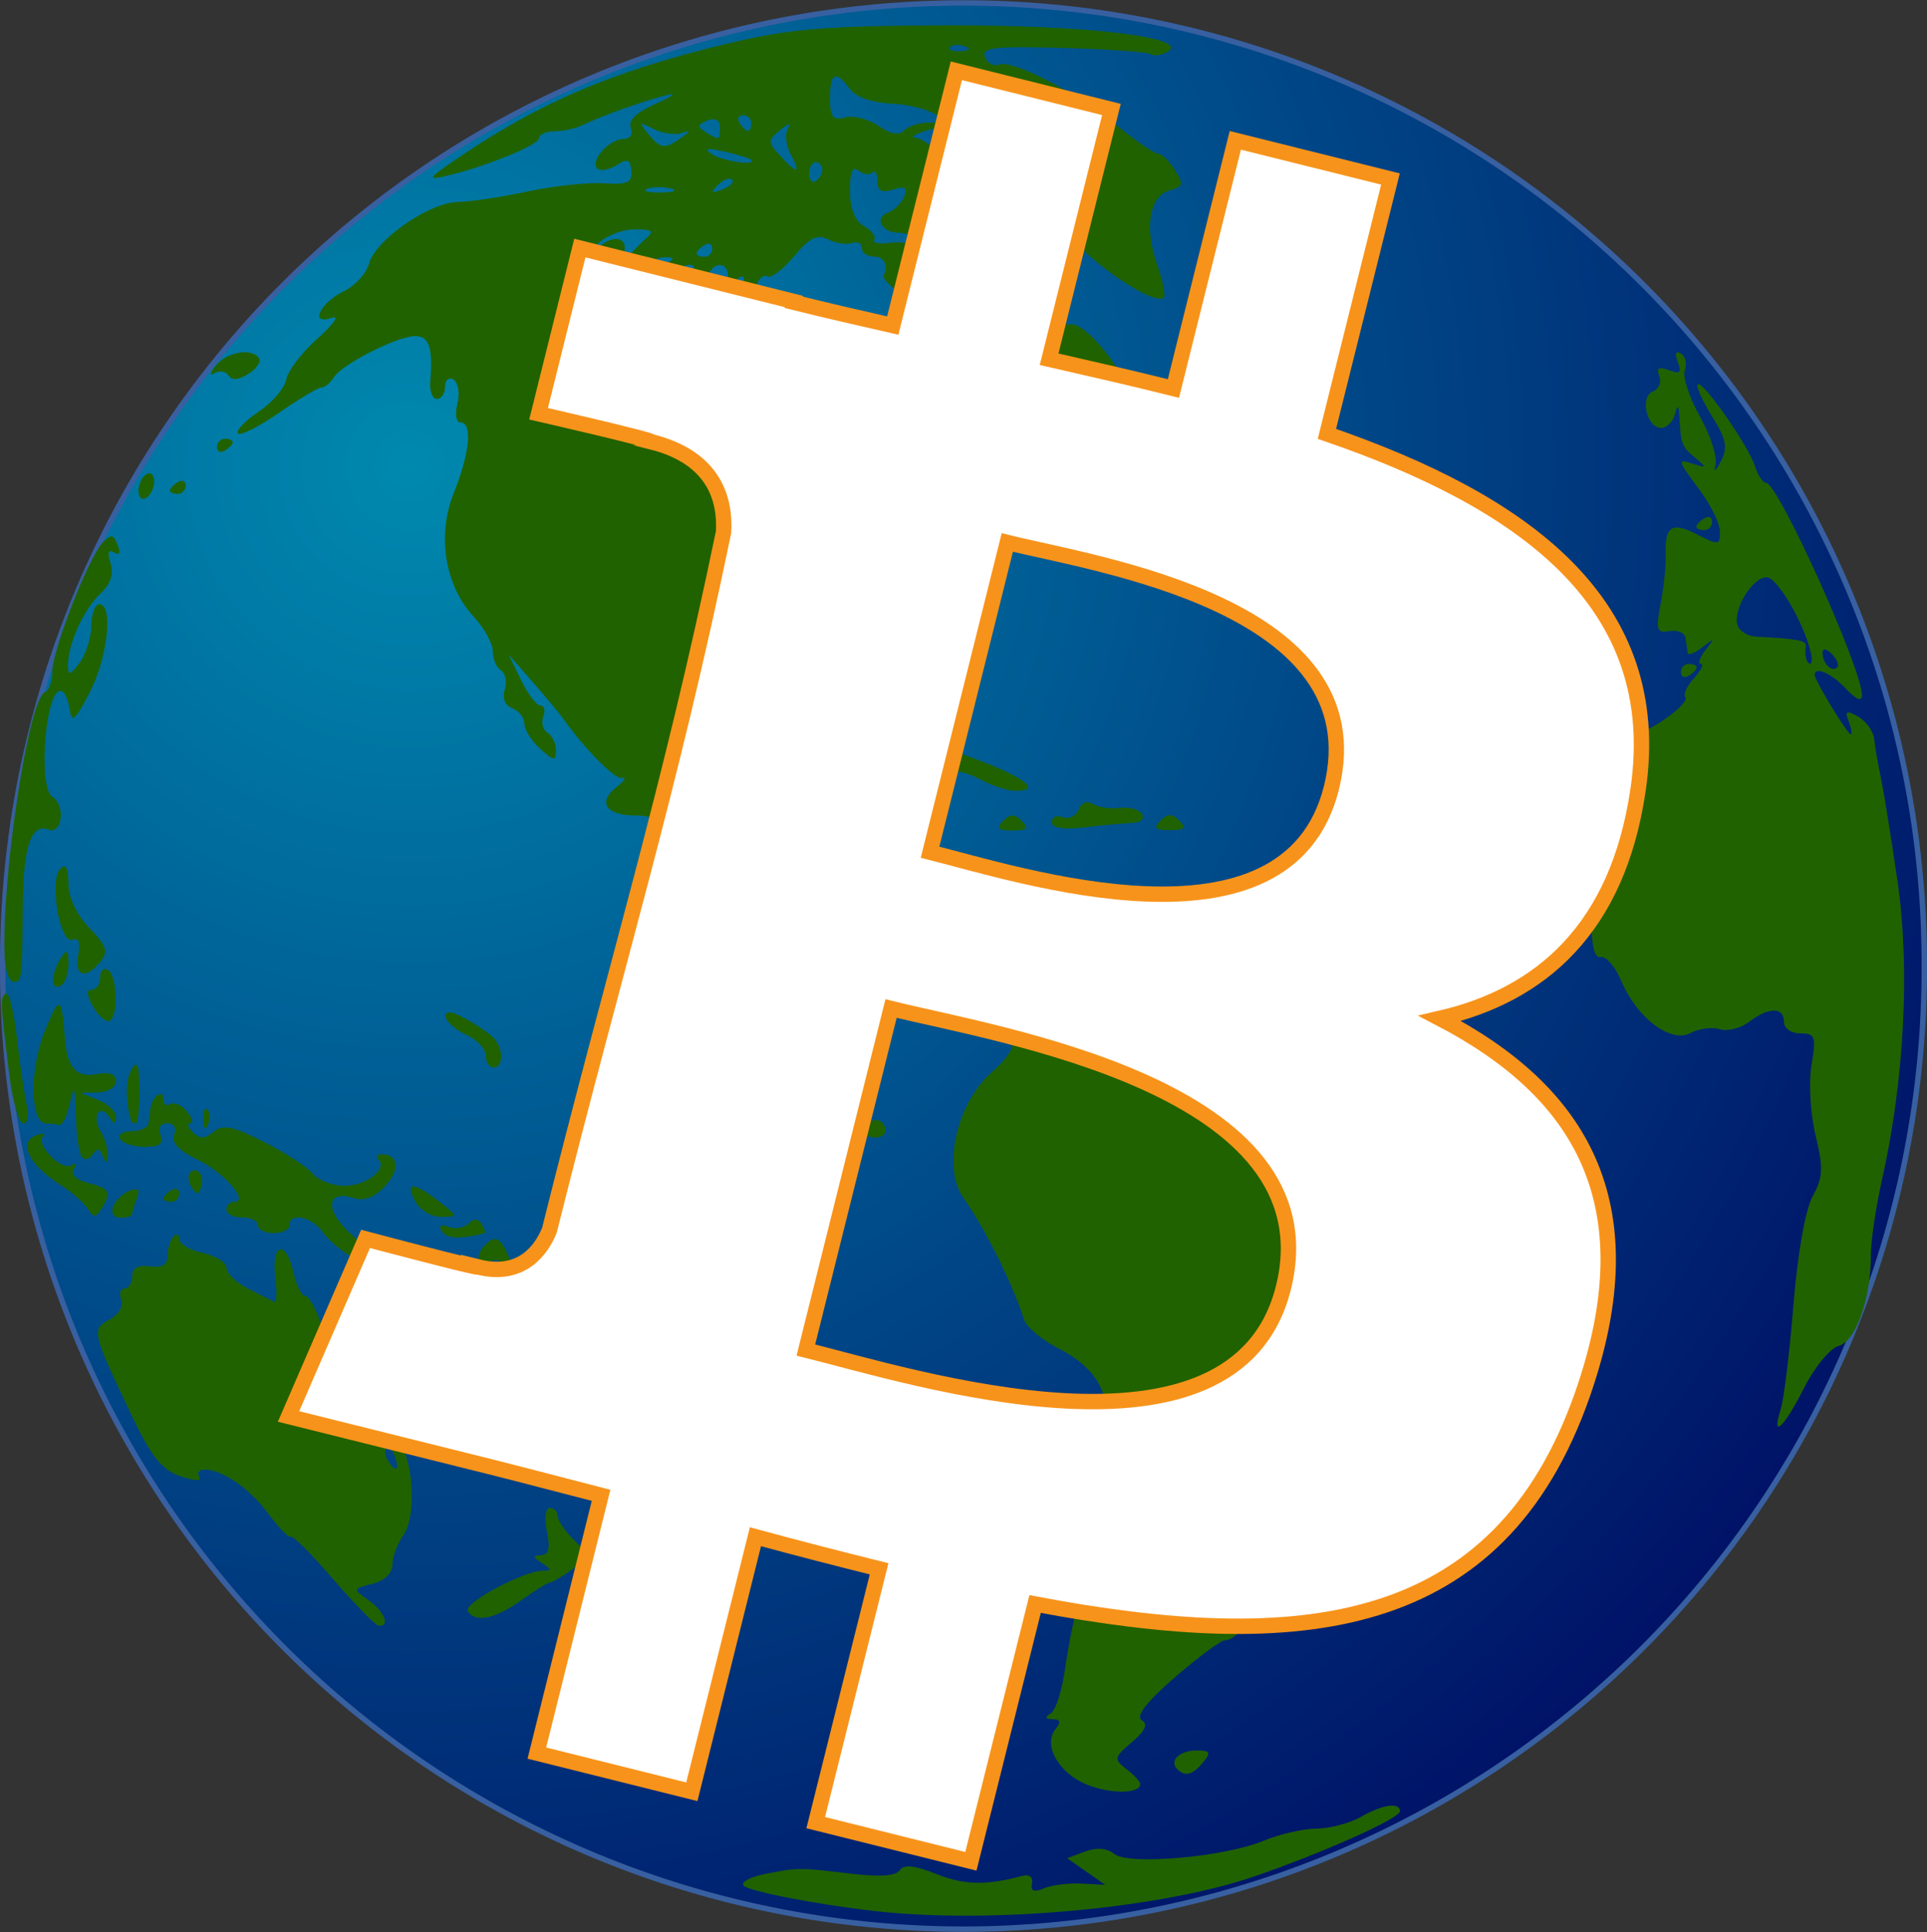 <?xml version="1.0" encoding="UTF-8" standalone="no"?>
<svg
   xmlns:dc="http://purl.org/dc/elements/1.1/"
   xmlns:cc="http://creativecommons.org/ns#"
   xmlns:rdf="http://www.w3.org/1999/02/22-rdf-syntax-ns#"
   xmlns:svg="http://www.w3.org/2000/svg"
   xmlns="http://www.w3.org/2000/svg"
   xmlns:xlink="http://www.w3.org/1999/xlink"
   xmlns:sodipodi="http://sodipodi.sourceforge.net/DTD/sodipodi-0.dtd"
   xmlns:inkscape="http://www.inkscape.org/namespaces/inkscape"
   width="733.321"
   height="735.417"
   version="1.1"
   id="svg3896"
   sodipodi:docname="logo-square.svg"
   inkscape:version="0.92.3 (2405546, 2018-03-11)"
   inkscape:export-filename="/home/ngoline/Projects/ipms/images/logo-square_8.png"
   inkscape:export-xdpi="1.0472909"
   inkscape:export-ydpi="1.0472909">
  <rect width="100%" height="100%" fill="#333333" stroke="none"/>
  <sodipodi:namedview
     pagecolor="#ffffff"
     bordercolor="#666666"
     borderopacity="1"
     objecttolerance="10"
     gridtolerance="10"
     guidetolerance="10"
     inkscape:pageopacity="0"
     inkscape:pageshadow="2"
     inkscape:window-width="2493"
     inkscape:window-height="1016"
     id="namedview3898"
     showgrid="false"
     inkscape:zoom="0.44851479"
     inkscape:cx="-147.31715"
     inkscape:cy="541.33227"
     inkscape:window-x="1987"
     inkscape:window-y="27"
     inkscape:window-maximized="1"
     inkscape:current-layer="layer5" />
  <defs
     id="defs3886">
    <linearGradient
       id="linearGradient4206">
      <stop
         stop-color="#0089af"
         offset="0"
         id="stop4207" />
      <stop
         stop-color="#00005c"
         offset="1"
         id="stop4208" />
    </linearGradient>
    <linearGradient
       id="linearGradient1708">
      <stop
         stop-color="#5e6700"
         offset="0"
         id="stop1709" />
      <stop
         stop-color="#005f00"
         offset="1"
         id="stop1710" />
    </linearGradient>
    <radialGradient
       xlink:href="#linearGradient1708"
       r="280.086"
       id="radialGradient1712"
       gradientUnits="userSpaceOnUse"
       gradientTransform="scale(1.003,0.997)"
       fy="165.748"
       fx="246.846"
       cy="165.748"
       cx="246.846" />
    <radialGradient
       xlink:href="#linearGradient4206"
       r="250.608"
       id="radialGradient4210"
       gradientUnits="userSpaceOnUse"
       fy="188.822"
       fx="269.585"
       cy="188.822"
       cx="269.585" />
    <radialGradient
       xlink:href="#linearGradient4206"
       r="250.608"
       id="radialGradient4214"
       gradientUnits="userSpaceOnUse"
       fy="188.822"
       fx="269.585"
       cy="188.822"
       cx="269.585"
       gradientTransform="matrix(2.994,-0.006,0.006,2.994,-647.229,-292.118)" />
    <radialGradient
       xlink:href="#linearGradient1708"
       r="280.086"
       id="radialGradient4215"
       gradientUnits="userSpaceOnUse"
       gradientTransform="matrix(3.003,-0.006,0.006,2.985,-647.229,-292.118)"
       fy="165.748"
       fx="246.846"
       cy="165.748"
       cx="246.846" />
    <radialGradient
       xlink:href="#linearGradient4206"
       r="250.608"
       id="radialGradient4214-3"
       gradientUnits="userSpaceOnUse"
       fy="188.822"
       fx="269.585"
       cy="188.822"
       cx="269.585"
       gradientTransform="matrix(2.994,-0.006,0.006,2.994,-648.044,-288.068)" />
    <radialGradient
       xlink:href="#linearGradient1708"
       r="280.086"
       id="radialGradient4215-5"
       gradientUnits="userSpaceOnUse"
       gradientTransform="matrix(3.003,-0.006,0.006,2.985,-648.769,-289.374)"
       fy="165.748"
       fx="246.846"
       cy="165.748"
       cx="246.846" />
  </defs>
  <g
     inkscape:groupmode="layer"
     id="layer2"
     inkscape:label="water"
     style="display:inline"
     transform="translate(-4.331,-98.138)"
     sodipodi:insensitive="true">
    <path
       inkscape:connector-curvature="0"
       style="display:inline;fill:url(#radialGradient4214-3);fill-rule:evenodd;stroke:#3860a1;stroke-width:2.058;stroke-miterlimit:4;stroke-dashoffset:0;marker-start:none;marker-mid:none;marker-end:none"
       d="M 736.618,465.103 A 365.629,365.629 0 1 1 5.364,466.589 365.629,365.629 0 1 1 736.618,465.103 Z"
       id="path2335"
       stroke-miterlimit="4" />
  </g>
  <g
     inkscape:groupmode="layer"
     id="layer3"
     inkscape:label="dirt"
     transform="translate(-4.331,-98.138)"
     style="display:inline"
     sodipodi:insensitive="true">
    <g
       id="layer1"
       transform="translate(-1.54,2.744)" />
    <path
       id="path1086"
       d="m 338.065,825.627 c -22.746,-2.523 -49.539,-7.735 -50.882,-9.897 -0.814,-1.313 2.883,-3.243 8.216,-4.289 12.756,-2.502 12.975,-2.503 32.495,-0.156 11.099,1.334 17.5,0.902 18.843,-1.278 1.43,-2.323 5.538,-1.901 13.911,1.43 10.656,4.239 18.98,4.42 32.782,0.715 2.624,-0.703 4.13,0.507 3.626,2.909 -0.605,2.891 0.729,3.436 4.495,1.835 2.947,-1.249 9.4,-2.064 14.341,-1.808 l 8.983,0.467 -7.226,-5.066 -7.226,-5.066 6.848,-2.55 c 4.368,-1.626 8.36,-1.299 11.029,0.906 5.366,4.435 42.196,1.19 56.978,-5.023 5.855,-2.461 14.863,-4.53 20.013,-4.598 5.15,-0.07 12.73,-2.059 16.842,-4.421 8.311,-4.775 14.959,-5.749 14.966,-2.192 0.005,2.698 -29.323,15.833 -55.342,24.784 -35.333,12.156 -100.007,18.141 -143.693,13.299 z m 79.879,-48.213 c -10.767,-4.398 -16.798,-15.071 -11.939,-21.127 2.121,-2.645 1.795,-3.758 -1.104,-3.785 -2.886,-0.027 -3.085,-0.694 -0.663,-2.244 1.893,-1.213 4.344,-8.946 5.444,-17.183 1.1,-8.236 3.748,-21.042 5.883,-28.457 2.135,-7.415 3.857,-16.176 3.826,-19.47 -0.064,-6.342 2.519,-26.324 5.545,-42.918 2.425,-13.296 -3.503,-23.593 -17.74,-30.822 -6.315,-3.206 -12.221,-8.122 -13.125,-10.929 -4.478,-13.938 -14.874,-34.795 -23.146,-46.446 -8.077,-11.373 -2.627,-35.721 10.658,-47.632 8.019,-7.187 9.384,-10.328 8.562,-19.668 -0.539,-6.113 -2.066,-11.787 -3.397,-12.607 -1.331,-0.821 -2.551,-2.839 -2.713,-4.486 -0.159,-1.647 -1.976,-2.99 -4.033,-2.986 -2.06,0.004 -3.416,1.657 -3.014,3.668 0.947,4.75 -17.01,1.469 -22.638,-4.137 -2.187,-2.178 -5.23,-3.96 -6.757,-3.956 -1.53,0.003 -2.785,-1.779 -2.79,-3.965 -0.013,-6.413 -12.677,-16.146 -23.991,-18.437 -5.766,-1.168 -13.442,-4.826 -17.059,-8.13 -4.407,-4.03 -11.579,-6.27 -21.76,-6.8 -15.601,-0.81 -31.659,-8.415 -28.526,-13.509 0.973,-1.58 -2.269,-2.858 -7.219,-2.848 -11.219,0.023 -14.687,-4.988 -7.411,-10.707 3.04,-2.389 4.064,-3.987 2.271,-3.547 -2.717,0.664 -14.248,-11.002 -22.851,-23.116 -1.168,-1.644 -6.228,-7.697 -11.243,-13.451 l -9.121,-10.461 4.715,9.721 c 2.595,5.348 5.921,9.719 7.397,9.716 1.473,-0.003 1.962,1.882 1.08,4.187 -0.879,2.304 -0.157,5.078 1.605,6.162 1.76,1.083 3.206,4.119 3.212,6.748 0.008,4.162 -0.764,4.08 -5.99,-0.629 -3.3,-2.973 -6.003,-7.261 -6.008,-9.527 -0.005,-2.267 -2.07,-4.909 -4.593,-5.871 -2.799,-1.066 -3.924,-3.846 -2.886,-7.132 0.934,-2.963 0.293,-6.249 -1.422,-7.306 -1.718,-1.053 -3.126,-4.338 -3.132,-7.293 -0.006,-2.955 -3.264,-8.871 -7.24,-13.142 -11.028,-11.852 -14.097,-31.024 -7.557,-47.242 6.006,-14.89 7.15,-26.693 2.587,-26.683 -1.722,0.003 -2.276,-3.112 -1.269,-7.156 0.98,-3.939 0.325,-8.058 -1.459,-9.156 -1.793,-1.101 -3.236,0.093 -3.231,2.674 0.005,2.569 -1.389,4.671 -3.099,4.674 -1.71,0.003 -2.854,-3.024 -2.541,-6.732 1.073,-12.787 -0.406,-17.216 -5.745,-17.205 -6.797,0.014 -27.896,10.734 -30.976,15.737 -1.283,2.087 -3.394,3.812 -4.69,3.833 -1.293,0.024 -8.572,4.365 -16.176,9.647 -7.6,5.282 -14.615,8.815 -15.584,7.849 -0.969,-0.965 2.548,-4.67 7.816,-8.238 5.268,-3.565 10.033,-9.129 10.589,-12.366 0.556,-3.238 5.941,-10.27 11.966,-15.633 6.025,-5.36 8.414,-8.856 5.311,-7.766 -8.596,3.012 -4.545,-5.665 4.776,-10.235 4.227,-2.072 8.484,-6.796 9.461,-10.499 2.347,-8.9 23.002,-23.216 33.718,-23.369 4.677,-0.066 16.584,-1.857 26.46,-3.976 9.876,-2.119 22.919,-3.529 28.986,-3.131 9.065,0.595 10.955,-0.247 10.608,-4.725 -0.341,-4.419 -1.411,-4.827 -5.654,-2.165 -2.88,1.805 -6.166,2.36 -7.3,1.227 -2.868,-2.854 4.525,-11.195 9.936,-11.206 2.608,-0.005 3.769,-1.762 2.809,-4.251 -1.08,-2.794 2.126,-5.909 9.392,-9.124 6.067,-2.686 8.336,-4.266 5.044,-3.507 -7.898,1.816 -25.605,8.058 -32.122,11.326 -2.86,1.431 -7.908,2.609 -11.223,2.616 -3.318,0.007 -6.028,1.201 -6.025,2.653 0.005,2.602 -21.32,11.209 -35.901,14.49 -6.479,1.459 -6.08,0.716 2.983,-5.539 32.375,-22.351 61.172,-34.68 105.575,-45.202 22.763,-5.394 36.938,-6.566 81.455,-6.735 53.709,-0.202 94.014,4.54 85.183,10.022 -2.216,1.376 -5.158,1.807 -6.54,0.959 -1.379,-0.851 -16.502,-1.922 -33.605,-2.384 -26.099,-0.702 -30.828,-0.144 -29.429,3.476 0.915,2.373 3.352,3.664 5.413,2.866 5.137,-1.984 29.346,10.585 45.014,23.371 7.105,5.8 14.052,10.541 15.438,10.538 1.383,-0.003 4.272,2.794 6.417,6.212 3.415,5.442 3.172,6.407 -1.96,7.759 -7.706,2.034 -9.786,14.206 -4.817,28.197 2.183,6.149 3.321,11.832 2.526,12.63 -2.734,2.742 -20.448,-7.986 -32.008,-19.385 -6.366,-6.278 -13.013,-10.519 -14.771,-9.429 -1.764,1.096 -2.337,0.589 -1.278,-1.135 1.056,-1.718 -0.151,-4.832 -2.682,-6.926 -2.531,-2.091 -3.913,-5.609 -3.07,-7.817 0.861,-2.256 -0.436,-4.011 -2.96,-4.006 -2.47,0.005 -5.271,-2.01 -6.222,-4.479 -0.954,-2.468 -3.168,-4.485 -4.92,-4.481 -1.755,0.004 -5.378,-1.968 -8.054,-4.379 -3.588,-3.235 -7.196,-3.689 -13.714,-1.727 -4.866,1.462 -7.055,2.772 -4.869,2.908 6.456,0.406 27.942,23.825 27.025,29.459 -0.461,2.848 0.049,6.59 1.14,8.312 1.087,1.722 0.765,5.092 -0.721,7.487 -2.298,3.7 -4.628,3.345 -15.527,-2.367 -7.056,-3.695 -15.104,-6.709 -17.889,-6.701 -6.785,0.026 -9.937,-5.564 -4.357,-7.719 2.447,-0.945 5.211,-3.723 6.146,-6.178 1.278,-3.344 0.213,-3.983 -4.263,-2.551 -4.396,1.404 -5.969,0.539 -5.977,-3.284 -0.006,-2.856 -0.895,-4.304 -1.977,-3.218 -1.082,1.086 -3.439,0.756 -5.241,-0.732 -2.261,-1.87 -3.257,0.528 -3.218,7.749 0.038,6.836 1.883,11.47 5.33,13.391 2.902,1.614 4.643,3.958 3.876,5.208 -0.77,1.247 2.234,1.735 6.676,1.082 5.445,-0.805 12.465,1.762 21.565,7.882 10.401,6.994 13.712,8.065 14.45,4.68 1.462,-6.698 4.268,-5.449 17.049,7.586 6.463,6.592 13.063,11.549 14.664,11.01 3.375,-1.133 11.205,6.142 18.437,17.131 5.061,7.691 12.388,10.96 8.796,3.925 -1.052,-2.055 0.894,-0.562 4.321,3.318 3.427,3.879 6.214,9.263 6.195,11.964 -0.033,4.264 -0.419,4.318 -2.948,0.422 -2.589,-3.986 -2.942,-3.985 -3.186,0.006 -0.185,3.084 -0.748,3.319 -1.789,0.752 -2.428,-5.977 -15.402,-4.649 -14.899,1.527 0.27,3.314 -2.043,5.594 -6.308,6.208 -3.706,0.534 -6.732,2.403 -6.728,4.152 0.004,1.982 -4.507,2.584 -11.973,1.599 -9.782,-1.292 -11.99,-0.673 -12.036,3.372 -0.033,2.725 -2.687,8.329 -5.897,12.453 -3.213,4.124 -5.868,9.348 -5.899,11.608 -0.05,3.482 -0.849,3.484 -5.255,0.011 -4.819,-3.805 -4.81,-3.499 0.134,4.207 5.869,9.153 4.866,12.182 -7.484,22.618 -8.432,7.125 -11.162,19.395 -5.139,23.098 4.404,2.71 9.258,16.213 7.094,19.732 -2.587,4.206 -10.477,-3.212 -15.093,-14.189 -2.849,-6.785 -6.502,-9.838 -13.407,-11.201 -14.716,-2.913 -20.715,-2.23 -20.706,2.357 0.005,2.707 -2.088,3.666 -5.863,2.686 -6.782,-1.759 -24.978,8.653 -31.525,18.044 -5.75,8.246 -5.655,18.114 0.296,30.591 5.539,11.606 10.008,13.891 22.321,11.401 6.162,-1.243 9.54,-4.047 10.752,-8.921 0.974,-3.909 3.306,-7.214 5.186,-7.343 1.88,-0.13 5.771,-0.691 8.645,-1.248 7.809,-1.513 9.07,3.152 3.683,13.619 -2.648,5.146 -4.051,10.117 -3.118,11.046 0.93,0.929 0.151,3.554 -1.734,5.836 -2.838,3.434 -1.486,3.928 7.874,2.879 18.536,-2.083 22.205,0.045 22.054,12.776 -0.253,21.49 6.745,30.422 18.768,23.954 3.966,-2.131 7.577,-2.135 11.563,-0.011 7.712,4.107 8.068,4.035 14.599,-3.006 3.107,-3.345 8.206,-6.61 11.33,-7.248 3.125,-0.641 8.259,-2.191 11.41,-3.443 4.015,-1.595 5.082,-1.226 3.568,1.232 -1.188,1.931 -0.732,3.505 1.013,3.501 1.743,-0.004 3.168,-1.273 3.165,-2.824 -0.003,-1.548 3.606,-0.95 8.021,1.328 4.415,2.282 9.343,3.328 10.948,2.331 1.606,-0.994 2.056,-0.405 1,1.309 -1.056,1.715 1.098,3.923 4.786,4.904 9.428,2.505 11.817,2.278 9.825,-0.93 -0.952,-1.531 -0.154,-3.76 1.771,-4.956 2.186,-1.358 2.702,-0.874 1.371,1.288 -1.979,3.217 2.195,4.636 12.449,4.235 2.057,-0.082 3.771,2.061 3.806,4.759 0.089,6.871 20.53,22.951 32.026,25.197 11.589,2.264 21.888,10.501 21.902,17.516 0.006,2.833 1.446,6.03 3.203,7.111 2.09,1.286 1.347,4.195 -2.148,8.415 -2.939,3.548 -3.446,4.78 -1.123,2.736 3.422,-3.016 7.805,-1.752 23.242,6.69 10.461,5.722 21.462,10.4 24.442,10.394 2.982,-0.006 7.784,2.589 10.671,5.766 2.887,3.177 7.142,5.043 9.455,4.152 3.043,-1.177 4.212,0.881 4.225,7.432 0.013,6.386 -3.904,13.673 -13.271,24.693 -7.309,8.599 -14.194,19.838 -15.3,24.979 -3.046,14.172 -16.446,31.299 -27.397,35.019 -5.35,1.819 -9.72,5.191 -9.716,7.496 0.005,2.303 -3.693,6.58 -8.215,9.499 -4.524,2.92 -10.648,8.321 -13.608,12.001 -14.667,18.216 -30.663,31.007 -37.33,29.85 -5.173,-0.9 -6.644,0.07 -5.98,3.94 0.945,5.504 -5.485,15.051 -10.144,15.06 -1.557,0.003 -10.137,6.341 -19.068,14.084 -10.787,9.352 -15.037,14.819 -12.653,16.287 2.521,1.549 1.41,4.057 -3.723,8.415 -6.857,5.823 -6.987,6.464 -2.066,10.274 2.885,2.234 5.249,4.768 5.251,5.63 0.008,3.797 -11.304,3.936 -20.327,0.251 z M 404.849,262.454 c -2.16,-0.861 -4.744,-0.748 -5.736,0.248 -0.995,0.996 0.776,1.702 3.931,1.564 3.488,-0.151 4.196,-0.862 1.805,-1.812 z m 20.267,-13.62 c 0.054,-1.186 -1.919,-1.373 -4.387,-0.419 -2.624,1.011 -4.509,0.042 -4.541,-2.332 -0.046,-3.311 -0.549,-3.28 -2.715,0.158 -1.615,2.56 -1.369,7.042 0.625,11.392 l 3.284,7.17 3.815,-6.909 c 2.097,-3.801 3.861,-7.876 3.919,-9.059 z m -95.691,8.614 c -10e-4,-0.599 -3.087,-3.102 -6.856,-5.561 -6.146,-4.009 -7.487,-3.952 -13.024,0.547 -6.002,4.881 -5.813,5.033 6.856,5.561 7.163,0.297 13.025,0.048 13.024,-0.547 z m -7.232,-15.399 c -5.442,-3.962 -5.455,-4.25 -0.297,-6.239 2.971,-1.147 10.463,-0.749 16.646,0.888 9.536,2.526 10.978,2.295 9.509,-1.51 -1.123,-2.905 -0.505,-3.733 1.75,-2.345 1.916,1.179 5.849,0.761 8.741,-0.931 4.776,-2.794 4.674,-3.084 -1.105,-3.154 -4.878,-0.062 -6.367,-1.948 -6.379,-8.08 -0.009,-4.398 -2.547,-9.843 -5.639,-12.094 -3.092,-2.251 -5.288,-4.711 -4.877,-5.463 2.064,-3.792 0.243,-7.357 -3.758,-7.349 -2.47,0.005 -4.494,-1.449 -4.498,-3.234 -0.004,-1.785 -1.691,-2.637 -3.747,-1.894 -2.059,0.741 -6.132,0.123 -9.057,-1.374 -4.13,-2.114 -7.032,-0.677 -12.985,6.428 -4.218,5.033 -8.753,8.482 -10.078,7.668 -1.328,-0.818 -3.173,0.515 -4.105,2.958 -0.932,2.442 -0.734,4.139 0.442,3.772 1.176,-0.368 5.908,3.129 10.519,7.769 5.248,5.28 10.172,7.749 13.161,6.593 6.172,-2.381 16.518,0.859 14.291,4.477 -0.94,1.532 -3.731,2.786 -6.201,2.791 -2.632,0.005 -3.611,-1.424 -2.363,-3.45 1.331,-2.161 0.815,-2.646 -1.371,-1.288 -1.926,1.196 -2.724,3.425 -1.771,4.956 0.949,1.531 0.299,2.787 -1.444,2.791 -1.743,0.004 -3.174,-1.341 -3.177,-2.988 -0.011,-5.267 -11.232,-3.178 -12.667,2.361 -1.634,6.294 5.356,14.247 8.307,9.451 1.325,-2.152 3.077,-2.156 5.674,-0.009 2.066,1.708 4.642,2.218 5.724,1.132 1.082,-1.086 1.97,-0.178 1.974,2.017 0.004,2.195 1.015,2.983 2.243,1.747 1.231,-1.236 -0.329,-4.113 -3.465,-6.397 z m 22.139,-16.175 c -0.003,-1.548 1.325,-3.644 2.952,-4.653 1.693,-1.051 2.198,0.148 1.182,2.815 -1.981,5.193 -4.125,6.146 -4.134,1.838 z m -37.619,-7.49 c -3.203,-2.413 -4.246,-4.432 -2.324,-4.487 5.689,-0.167 12.977,3.306 12.983,6.187 0.008,3.925 -4.05,3.278 -10.66,-1.7 z m 100.54,28.998 c -7.2e-4,-0.353 -2.558,-2.004 -5.681,-3.668 -4.049,-2.157 -6.555,-1.966 -8.727,0.661 -2.291,2.771 -0.882,3.682 5.681,3.668 4.8,-0.01 8.727,-0.308 8.727,-0.662 z m -44.926,-6.75 c -0.003,-1.647 -2.108,-2.99 -4.674,-2.985 -2.569,0.005 -3.833,1.355 -2.811,3 1.021,1.645 3.123,2.988 4.674,2.985 1.551,-0.003 2.815,-1.353 2.811,-3 z m 10.48,-0.021 c -1.021,-1.645 -2.452,-2.989 -3.177,-2.988 -0.728,0.001 -1.318,1.35 -1.314,2.997 0.003,1.647 1.434,2.991 3.177,2.988 1.743,-0.004 2.336,-1.352 1.314,-2.997 z m -97.341,-14.872 c -3.805,-2.531 -3.23,-4.119 3.722,-10.299 4.519,-4.018 8.216,-8.975 8.212,-11.014 -0.004,-2.042 -1.913,-1.092 -4.241,2.105 -2.329,3.2 -5.245,4.81 -6.481,3.582 -1.236,-1.231 -0.672,-2.241 1.247,-2.245 1.922,-0.004 3.49,-2.028 3.485,-4.498 -0.012,-5.812 -5.677,-5.812 -7.893,-0.002 -0.941,2.463 -2.939,3.722 -4.441,2.797 -1.502,-0.925 -1.961,-2.936 -1.015,-4.471 0.943,-1.535 0.369,-2.788 -1.278,-2.785 -1.647,0.003 -3.839,1.376 -4.868,3.052 -1.033,1.676 -3.274,2.186 -4.986,1.133 -2.006,-1.233 -1.671,-2.829 0.946,-4.496 3.304,-2.103 3.222,-2.567 -0.433,-2.511 -5.686,0.086 -20.819,8.624 -15.525,8.757 2.156,0.052 3.168,1.32 2.248,2.816 -0.922,1.496 1.358,2.078 5.066,1.298 l 6.737,-1.418 -6.893,4.137 -6.893,4.137 8.326,3.774 c 6.006,2.721 8.638,2.836 9.438,0.412 0.804,-2.427 2.325,-2.361 5.465,0.231 3.503,2.897 3.595,4.074 0.467,6.068 -2.527,1.61 -0.747,2.466 5.104,2.454 6.994,-0.014 7.987,-0.681 4.485,-3.012 z m -11.367,-10.672 c -4.288,-4.62 -1.401,-5.512 4.925,-1.522 2.237,1.412 2.914,3.27 1.505,4.129 -1.412,0.859 -4.303,-0.315 -6.431,-2.607 z m 117.534,-0.972 c -1.692,-1.772 -7.378,2.74 -7.372,5.851 0.003,1.614 1.889,1.194 4.187,-0.934 2.301,-2.131 3.734,-4.34 3.185,-4.917 z m -85.223,4.536 c -10e-4,-0.647 -2.094,-1.975 -4.653,-2.949 -2.667,-1.019 -3.867,-0.513 -2.815,1.182 1.763,2.841 7.473,4.192 7.468,1.766 z m -45.618,-30.289 c 2.585,-2.257 1.102,-3.056 -5.368,-2.887 -4.919,0.13 -11.3,2.846 -14.18,6.038 -5.132,5.684 -5.109,5.693 1.19,0.456 6.684,-5.562 12.154,-2.492 8.495,4.767 -1.038,2.062 -0.047,1.722 2.205,-0.753 2.25,-2.475 5.698,-5.904 7.659,-7.621 z m 24.606,4.384 c -0.004,-1.743 -1.352,-2.336 -2.997,-1.314 -1.645,1.021 -2.989,2.452 -2.988,3.177 10e-4,0.728 1.35,1.318 2.997,1.314 1.647,-0.003 2.991,-1.431 2.988,-3.177 z m -15.823,-22.825 c -2.915,-0.752 -6.957,-0.695 -8.982,0.129 -2.025,0.825 0.359,1.442 5.299,1.37 4.94,-0.07 6.598,-0.744 3.683,-1.499 z m 23.333,-3.383 c -0.921,-0.92 -3.336,0.007 -5.364,2.056 -2.928,2.964 -2.583,3.308 1.68,1.673 2.95,-1.132 4.608,-2.809 3.684,-3.729 z m 34.347,-3.818 c -0.003,-1.548 -1.129,-2.815 -2.5,-2.812 -1.374,0.003 -2.493,1.966 -2.488,4.365 0.005,2.398 1.13,3.663 2.503,2.812 1.37,-0.85 2.488,-2.814 2.485,-4.365 z m -12.022,-5.85 c -1.788,-3.323 -2.258,-7.699 -1.047,-9.729 1.385,-2.317 0.298,-2.132 -2.93,0.5 -4.81,3.917 -4.817,4.531 -0.091,9.731 6.569,7.23 8.122,7.038 4.068,-0.502 z m -15.182,2.013 c -0.69,-0.591 -5.295,-1.968 -10.237,-3.066 -6.563,-1.454 -7.775,-1.173 -4.489,1.039 4.048,2.728 17.735,4.611 14.726,2.027 z m -26.715,-8.126 c 3.985,-2.832 3.985,-3.038 -0.004,-1.856 -2.469,0.73 -7.186,-0.051 -10.483,-1.739 -5.359,-2.741 -5.556,-2.54 -1.877,1.905 4.799,5.793 6.3,5.997 12.363,1.691 z m 14.962,-4.153 c -0.006,-2.785 -1.75,-3.727 -4.748,-2.568 -3.815,1.472 -3.96,2.32 -0.74,4.352 5.324,3.361 5.498,3.303 5.488,-1.784 z m 79.042,-1.754 c 11.764,-0.024 -0.289,-6.563 -13.27,-7.201 -7.825,-0.382 -14.078,-2.543 -16.363,-5.659 -5.35,-7.286 -7.534,-6.219 -7.514,3.674 0.015,7.132 1.062,8.426 5.817,7.171 3.187,-0.842 8.864,0.608 12.609,3.223 4.498,3.135 7.816,3.739 9.771,1.777 1.628,-1.635 5.656,-2.979 8.949,-2.985 z m -67.069,0.136 c -0.003,-1.647 -1.434,-2.991 -3.177,-2.988 -1.746,0.004 -2.336,1.352 -1.314,2.997 1.021,1.645 2.449,2.989 3.177,2.988 0.728,-0.001 1.318,-1.35 1.314,-2.997 z m 81.343,-29.158 c -2.16,-0.861 -4.744,-0.748 -5.736,0.248 -0.995,0.996 0.776,1.702 3.931,1.564 3.488,-0.151 4.196,-0.862 1.805,-1.812 z m 80.699,655.69 c -3.201,-3.188 0.875,-7.071 7.432,-7.084 5.153,-0.011 5.562,0.734 2.461,4.486 -4.014,4.859 -6.872,5.607 -9.893,2.598 z M 131.211,699.316 c -8.253,-9.582 -15.55,-16.903 -16.211,-16.273 -0.663,0.633 -4.411,-3.174 -8.326,-8.46 -7.284,-9.83 -17.389,-16.912 -24.38,-17.086 -2.156,-0.056 -3.118,1.192 -2.138,2.771 1.066,1.716 -1.841,1.618 -7.216,-0.246 -7.02,-2.432 -11.076,-7.493 -18.467,-23.047 -15.231,-32.052 -15.415,-32.842 -8.47,-36.575 3.49,-1.878 5.412,-5.122 4.476,-7.551 -0.906,-2.34 -0.338,-4.26 1.255,-4.263 1.596,-0.003 2.897,-2.111 2.892,-4.686 -0.006,-3.132 2.216,-4.373 6.729,-3.756 4.675,0.64 6.748,-0.616 6.767,-4.104 0.015,-2.767 1.018,-6.023 2.231,-7.241 1.21,-1.215 2.205,-0.747 2.209,1.043 0.004,1.79 4.051,4.136 8.993,5.21 4.943,1.077 8.99,3.653 8.994,5.728 0.004,2.075 3.715,5.621 8.25,7.885 4.532,2.26 8.986,4.512 9.894,5.001 0.908,0.492 1.091,-3.844 0.403,-9.636 -1.532,-12.899 4.109,-14.177 6.907,-1.562 1.094,4.938 3.126,8.976 4.515,8.973 1.386,-0.003 4.184,5.046 6.215,11.216 2.031,6.173 6.529,14.119 10,17.663 9.037,9.231 13.811,15.401 13.816,17.856 0.002,1.177 2.132,4.478 4.734,7.341 6.317,6.952 7.854,29.393 2.533,37.021 -2.293,3.289 -4.166,8.35 -4.16,11.249 0.006,3.144 -3.06,6.042 -7.621,7.195 -7.538,1.908 -7.556,1.983 -1.484,6.219 6.003,4.186 8.392,10.133 3.912,9.735 -1.237,-0.111 -8.999,-8.039 -17.252,-17.619 z m 23.394,-46.694 c -0.981,-2.54 -2.424,-3.974 -3.207,-3.188 -0.783,0.789 -0.533,2.866 0.557,4.622 2.962,4.77 4.685,3.838 2.65,-1.434 z m 27.699,58.731 c -1.787,-2.88 21.15,-15.253 28.443,-15.346 3.596,-0.046 3.565,-0.525 -0.204,-2.949 -3.544,-2.277 -3.623,-2.903 -0.38,-2.949 2.973,-0.039 3.612,-2.546 2.302,-9.032 -1.022,-5.064 -0.542,-8.981 1.105,-8.985 1.605,-0.003 2.922,1.341 2.925,2.988 0.003,1.647 2.829,5.806 6.283,9.245 l 6.274,6.248 -6.999,4.961 c -3.851,2.727 -7.676,4.971 -8.499,4.985 -0.823,0.017 -5.743,3.069 -10.927,6.783 -9.917,7.098 -17.492,8.608 -20.322,4.051 z m 28.728,-72.79 c -1.98,-1.972 -3.602,-4.664 -3.605,-5.981 -0.009,-4.41 4.504,-2.464 8.295,3.576 4.106,6.549 1.047,8.118 -4.69,2.405 z m 470.965,-4.101 c 1.193,-3.706 3.37,-21.565 4.833,-39.683 1.574,-19.501 4.564,-36.367 7.324,-41.34 3.923,-7.071 4.098,-10.724 1.097,-23.12 -1.981,-8.185 -2.667,-20.079 -1.548,-26.789 1.816,-10.89 1.404,-12.066 -4.237,-12.055 -3.56,0.007 -6.256,-1.919 -6.261,-4.479 -0.011,-5.659 -5.763,-5.599 -13.318,0.138 -3.202,2.432 -8.2,3.67 -11.109,2.753 -2.906,-0.916 -7.884,-0.268 -11.061,1.442 -7.504,4.033 -20.417,-5.615 -26.323,-19.669 -2.302,-5.475 -5.852,-9.62 -7.89,-9.212 -2.649,0.532 -3.717,-4.942 -3.746,-19.179 -0.022,-10.959 1.021,-19.27 2.319,-18.473 1.298,0.797 2.066,-3.04 1.71,-8.525 -0.358,-5.488 1.916,-14.696 5.054,-20.466 3.135,-5.77 5.714,-12.512 5.73,-14.982 0.016,-2.47 1.375,-4.305 3.019,-4.078 4.124,0.57 20.179,-11.197 18.1,-13.265 -0.924,-0.92 0.548,-4.145 3.273,-7.166 2.722,-3.021 3.902,-5.49 2.621,-5.488 -1.279,0.003 -0.481,-2.355 1.774,-5.243 3.712,-4.756 3.607,-4.861 -1.134,-1.127 -2.879,2.263 -5.401,3.281 -5.609,2.257 -0.209,-1.027 -0.579,-3.547 -0.826,-5.606 -0.25,-2.057 -2.971,-3.297 -6.051,-2.751 -4.963,0.878 -5.354,-0.312 -3.432,-10.473 1.194,-6.305 2.048,-14.628 1.897,-18.499 -0.421,-10.964 2.315,-12.781 11.859,-7.869 8.213,4.226 8.82,4.159 8.81,-0.946 -0.006,-3.015 -3.389,-10.042 -7.517,-15.614 -8.935,-12.057 -8.971,-12.231 -2.266,-10.137 4.743,1.481 4.787,1.26 0.447,-2.339 -5.204,-4.313 -5.532,-5.136 -6.07,-15.204 -0.271,-5.069 -0.697,-5.439 -1.719,-1.494 -0.749,2.885 -3.124,5.246 -5.283,5.251 -5.503,0.011 -8.174,-11.942 -3.109,-13.899 2.238,-0.864 3.325,-3.492 2.416,-5.844 -1.198,-3.103 -0.184,-3.715 3.699,-2.235 4.195,1.602 4.918,0.927 3.356,-3.121 -1.255,-3.255 -0.82,-4.442 1.176,-3.215 1.742,1.074 2.412,3.926 1.492,6.345 -0.923,2.415 1.662,10.341 5.74,17.612 4.078,7.271 6.742,15.598 5.915,18.501 -0.85,2.999 -0.013,2.455 1.944,-1.264 2.845,-5.41 2.276,-8.418 -3.278,-17.366 -3.698,-5.954 -6.14,-11.41 -5.429,-12.121 1.76,-1.767 19.273,23.258 21.795,31.143 1.115,3.492 3.007,6.345 4.208,6.342 4.584,-0.009 36.484,70.615 36.505,80.819 0.005,2.623 -2.17,1.744 -6.11,-2.467 -5.497,-5.875 -11.878,-8.674 -11.87,-5.204 0.004,2.06 12.475,22.602 13.72,22.599 0.611,-10e-4 0.256,-2.21 -0.785,-4.906 -1.553,-4.027 -0.904,-4.355 3.616,-1.837 3.03,1.686 5.778,5.575 6.108,8.638 0.33,3.065 1.463,9.611 2.518,14.55 1.055,4.938 3.918,22.76 6.365,39.606 4.807,33.103 2.567,75.81 -5.967,113.713 -2.303,10.224 -4.187,23.028 -4.185,28.453 0.007,16.513 -5.796,32.864 -12.269,34.572 -3.244,0.854 -9.208,8.124 -13.258,16.154 -7.649,15.175 -12.548,19.562 -8.778,7.863 z m 19.435,-287.381 c -2.151,-2.142 -3.547,-2.316 -3.543,-0.442 0.008,3.997 3.557,7.532 5.55,5.528 0.849,-0.852 -0.054,-3.141 -2.007,-5.086 z m -7.887,-0.083 c -2.526,-11.412 -12.805,-29.11 -16.916,-29.129 -5.476,-0.022 -13.032,12.497 -11.068,18.347 0.732,2.184 3.925,4.1 7.093,4.258 15.562,0.783 19.211,1.467 18.888,3.534 -0.541,3.468 0.235,6.736 1.598,6.734 0.68,-0.001 0.862,-1.685 0.406,-3.744 z M 273.277,622.32 c -0.005,-2.608 1.59,-4.21 3.547,-3.564 5.558,1.839 6.49,8.284 1.203,8.294 -2.608,0.005 -4.744,-2.122 -4.749,-4.73 z m 10.501,-4.216 c -1.036,-1.672 0.212,-3.042 2.781,-3.048 5.258,-0.011 6.037,1.784 1.889,4.359 -1.531,0.952 -3.631,0.361 -4.671,-1.311 z m -62.675,-7.834 c -2.519,-6.528 0.804,-9.571 4.351,-3.985 3.553,5.592 3.635,8.888 0.222,8.895 -1.47,0.003 -3.529,-2.206 -4.573,-4.91 z m -25.762,-30.862 c -0.003,-1.596 -2.025,-2.122 -4.494,-1.168 -5.454,2.104 -5.958,-2.949 -0.727,-7.307 2.792,-2.329 4.662,-1.264 7.212,4.111 1.891,3.987 2.218,7.253 0.727,7.256 -1.491,0.003 -2.715,-1.3 -2.719,-2.893 z m -58.457,-3.735 c -3.264,-1.79 -7.698,-5.712 -9.857,-8.717 -4.177,-5.815 -12.57,-7.454 -12.56,-2.451 0.003,1.647 -2.689,3 -5.982,3.006 -3.294,0.007 -5.991,-1.335 -5.994,-2.982 -0.003,-1.647 -2.701,-2.989 -5.994,-2.982 -3.294,0.007 -5.991,-1.335 -5.994,-2.982 -0.003,-1.647 1.353,-2.997 3.012,-3 5.913,-0.012 -4.146,-11.384 -14.351,-16.226 -6.818,-3.235 -9.681,-6.331 -8.561,-9.264 0.998,-2.619 -0.066,-4.404 -2.623,-4.399 -2.596,0.005 -3.616,1.792 -2.572,4.496 1.261,3.267 -0.344,4.492 -5.895,4.503 -4.195,0.009 -8.464,-1.33 -9.486,-2.975 -1.021,-1.645 0.916,-2.996 4.309,-3.003 3.389,-0.007 6.33,-1.36 6.533,-3.007 0.203,-1.647 0.533,-4.229 0.737,-5.741 0.599,-4.451 4.85,-7.579 4.858,-3.576 0.004,2.021 1.201,2.932 2.66,2.025 1.456,-0.904 4.318,0.356 6.359,2.805 2.041,2.448 2.602,4.453 1.246,4.456 -1.353,0.003 -0.898,1.562 1.013,3.465 2.628,2.621 4.532,2.575 7.847,-0.187 3.509,-2.926 7.268,-2.185 19.036,3.746 8.063,4.068 16.43,9.515 18.591,12.11 2.161,2.595 7.645,4.709 12.181,4.7 8.336,-0.017 16.569,-6.405 12.929,-10.033 -1.086,-1.082 -0.483,-1.969 1.34,-1.973 6.387,-0.013 6.932,5.953 1.115,12.22 -3.935,4.242 -7.845,5.702 -11.869,4.434 -10.48,-3.305 -11.099,4.738 -1.05,13.677 9.815,8.735 9.225,13.452 -0.978,7.856 z m 35.634,-8.842 c -1.397,-2.249 -0.533,-2.84 2.476,-1.694 2.541,0.971 5.977,0.401 7.636,-1.264 2.029,-2.037 3.676,-1.963 5.034,0.223 1.111,1.788 1.603,3.353 1.094,3.474 -9.496,2.307 -14.491,2.077 -16.239,-0.74 z M 37.707,558.212 c -1.433,-2.294 -6.268,-6.488 -10.744,-9.32 -11.461,-7.256 -15.764,-15.933 -9.161,-18.482 2.797,-1.081 4.118,-0.99 2.932,0.201 -3.024,3.039 6.989,13.388 10.715,11.075 1.719,-1.069 2.146,-0.423 0.979,1.477 -1.256,2.042 0.931,4.121 5.535,5.267 8.208,2.043 8.939,3.5 4.936,9.844 -2.185,3.469 -2.993,3.458 -5.192,-0.061 z m 9.705,-0.825 c 0.893,-2.343 3.69,-5.059 6.216,-6.034 3.288,-1.27 4.074,-0.419 2.767,3.003 -1.001,2.625 -1.819,5.336 -1.817,6.025 0.001,0.689 -1.977,1.256 -4.396,1.26 -2.572,0.005 -3.722,-1.759 -2.769,-4.255 z m 114.945,-1.961 c -4.054,-7.537 -0.68,-7.544 8.982,-0.018 7.419,5.779 7.428,5.841 0.865,5.921 -3.647,0.043 -8.078,-2.612 -9.848,-5.902 z m -95.816,-1.126 c -0.002,-0.725 1.343,-2.155 2.988,-3.177 1.645,-1.021 2.993,-0.428 2.997,1.314 0.004,1.746 -1.341,3.174 -2.988,3.177 -1.647,0.003 -2.995,-0.587 -2.997,-1.314 z m 10.719,-4.288 c -1.295,-2.084 -1.545,-4.599 -0.559,-5.589 2.674,-2.685 5.605,1.249 4.164,5.594 -1.009,3.047 -1.712,3.046 -3.605,-0.005 z M 35.616,538.763 c -1.125,-1.121 -2.217,-8.214 -2.427,-15.762 -0.323,-11.554 -0.678,-12.329 -2.256,-4.906 -1.032,4.85 -2.887,8.56 -4.121,8.242 -1.237,-0.315 -3.444,-0.571 -4.909,-0.568 -6.081,0.012 -6.458,-20.44 -0.643,-34.86 5.72,-14.177 6.517,-13.951 7.744,2.212 0.874,11.493 4.349,15.39 12.34,13.844 4.69,-0.905 7.135,0.018 7.141,2.698 0.005,2.243 -3.025,4.168 -6.728,4.28 l -6.736,0.202 6.742,2.693 c 3.707,1.484 6.725,4.424 6.705,6.535 -0.03,2.955 -0.635,2.906 -2.62,-0.219 -1.421,-2.231 -3.335,-2.835 -4.251,-1.345 -0.919,1.493 -0.428,4.666 1.092,7.055 1.517,2.389 2.678,6.363 2.578,8.834 -0.143,3.518 -0.535,3.609 -1.814,0.414 -1.15,-2.872 -2.246,-3.076 -3.711,-0.696 -1.146,1.862 -3.001,2.464 -4.126,1.347 z M 333.469,528.13 c 1.497,-4.524 6.311,-5.001 7.732,-0.764 0.69,2.059 -0.989,3.745 -3.735,3.75 -2.746,0.006 -4.545,-1.338 -3.997,-2.986 z M 81.688,524.399 c -0.138,-3.156 0.568,-4.924 1.564,-3.932 0.996,0.992 1.109,3.576 0.248,5.739 -0.95,2.388 -1.661,1.68 -1.812,-1.808 z M 7.856,507.084 C 4.371,479.03 4.317,477.751 6.611,476.328 c 1.166,-0.724 3.065,7.078 4.218,17.337 1.156,10.256 2.844,21.681 3.752,25.383 0.909,3.705 0.289,6.736 -1.373,6.74 -1.665,0.003 -4.071,-8.411 -5.353,-18.703 z m 46.428,17.871 c -2.267,-7.571 -2.239,-15.718 0.074,-19.696 2.223,-3.828 2.936,-2.006 3.028,7.713 0.062,7 -0.558,12.726 -1.381,12.728 -0.823,0.002 -1.597,-0.332 -1.72,-0.745 z M 189.192,499.916 c -0.005,-2.506 -3.381,-6.083 -7.502,-7.952 -6.521,-2.954 -10.386,-8.416 -5.964,-8.425 2.761,-0.006 14.89,7.38 17.151,10.445 3.198,4.338 2.8,10.474 -0.682,10.481 -1.647,0.003 -2.998,-2.045 -3.003,-4.548 z M 39.445,480.821 c -2.182,-4.056 -2.219,-5.984 -0.117,-5.988 1.704,-0.003 3.095,-2.105 3.089,-4.674 -0.005,-2.566 1.34,-3.838 2.988,-2.824 3.843,2.367 3.971,19.454 0.144,19.462 -1.59,0.003 -4.335,-2.686 -6.105,-5.976 z m -14.945,-9.524 c 0.023,-2.156 1.341,-5.943 2.932,-8.417 2.352,-3.655 2.904,-3.27 2.953,2.063 0.031,3.608 -1.287,7.395 -2.932,8.417 -1.645,1.021 -2.973,0.093 -2.953,-2.063 z M 6.085,462.175 C 4.838,432.302 15.287,363.789 21.426,361.591 c 1.541,-0.554 2.797,-4.027 2.79,-7.725 -0.016,-8.111 13.84,-43.614 19.2,-49.191 3.17,-3.303 4.15,-3.149 5.709,0.893 1.198,3.103 0.688,4.14 -1.404,2.853 -2.174,-1.337 -2.623,0.05 -1.327,4.102 1.314,4.105 0.01,7.949 -3.95,11.652 -6.291,5.884 -12.261,19.143 -12.245,27.185 0.008,4.069 0.733,3.912 4.394,-0.952 2.413,-3.2 4.421,-9.524 4.463,-14.055 0.045,-4.527 1.426,-8.237 3.073,-8.24 5.413,-0.011 3.168,20.516 -3.674,33.599 -5.747,10.988 -6.85,11.865 -7.683,6.097 -0.532,-3.703 -2.065,-6.733 -3.406,-6.73 -5.845,0.012 -8.635,36.993 -3.053,40.427 4.986,3.068 3.688,14.362 -1.427,12.411 -6.601,-2.517 -9.653,6.155 -9.866,28.033 -0.284,29.565 -0.328,29.942 -3.535,29.949 -1.647,0.003 -3.177,-4.371 -3.4,-9.724 z m 28.012,-0.533 c 0.909,-4.813 0.163,-6.749 -2.248,-5.819 -4.739,1.83 -8.915,-22.63 -4.6,-26.962 2.142,-2.151 3.107,-0.434 3.119,5.554 0.011,5.303 3.111,11.887 7.975,16.943 6.649,6.909 7.333,9.033 4.152,12.881 -5.693,6.886 -9.941,5.571 -8.398,-2.597 z M 386.027,410.652 c 2.788,-2.799 4.387,-2.802 7.186,-0.015 2.799,2.788 2.004,3.589 -3.586,3.6 -5.59,0.011 -6.388,-0.786 -3.6,-3.586 z m 18.565,0.39 c -0.004,-1.904 1.905,-2.735 4.239,-1.844 2.337,0.89 5.017,-0.402 5.962,-2.875 1.039,-2.724 3.202,-3.576 5.484,-2.161 2.072,1.283 6.669,1.954 10.216,1.488 3.547,-0.465 7.334,0.581 8.415,2.321 1.099,1.767 -0.428,3.256 -3.448,3.363 -2.979,0.111 -11.143,0.867 -18.138,1.684 -8.477,0.99 -12.725,0.331 -12.729,-1.977 z m 41.318,-0.512 c 2.788,-2.799 4.387,-2.802 7.186,-0.015 2.799,2.788 2.004,3.589 -3.586,3.6 -5.59,0.011 -6.388,-0.786 -3.6,-3.586 z M 376.79,394.55 c -4.571,-2.47 -9.834,-3.543 -11.694,-2.39 -2.069,1.286 -2.555,0.757 -1.254,-1.36 1.355,-2.201 -0.181,-3.458 -4.211,-3.45 -3.488,0.007 -5.687,1.071 -4.882,2.363 0.802,1.292 -1.139,2.356 -4.31,2.362 -7.964,0.016 -7.236,-4.156 1.418,-8.12 5.809,-2.662 10.727,-1.938 25.458,3.739 17.952,6.919 23.351,11.666 13.03,11.45 -2.884,-0.06 -8.981,-2.129 -13.555,-4.595 z m 267.219,-40.536 c -0.004,-1.743 1.341,-3.174 2.988,-3.177 1.647,-0.003 2.995,0.59 2.997,1.314 10e-4,0.728 -1.343,2.155 -2.988,3.177 -1.645,1.021 -2.993,0.431 -2.997,-1.314 z m 5.876,-55.404 c -10e-4,-0.725 1.343,-2.155 2.988,-3.177 1.645,-1.021 2.993,-0.428 2.997,1.314 0.004,1.746 -1.341,3.174 -2.988,3.177 -1.647,0.003 -2.995,-0.587 -2.997,-1.314 z M 57.012,285.021 c -0.005,-2.47 1.337,-5.326 2.981,-6.348 1.645,-1.021 2.995,0.165 3,2.635 0.005,2.47 -1.337,5.326 -2.981,6.348 -1.645,1.021 -2.995,-0.165 -3,-2.635 z m 11.976,-0.201 c -0.002,-0.725 1.343,-2.155 2.988,-3.177 1.645,-1.021 2.993,-0.428 2.997,1.314 0.004,1.746 -1.341,3.174 -2.988,3.177 -1.647,0.003 -2.995,-0.587 -2.997,-1.314 z m 17.931,-16.504 c -0.004,-1.743 1.341,-3.174 2.988,-3.177 1.647,-0.003 2.995,0.59 2.997,1.314 0.002,0.728 -1.343,2.155 -2.988,3.177 -1.645,1.021 -2.993,0.431 -2.997,-1.314 z M 91.287,241.072 c -1.015,-1.636 -3.438,-2.02 -5.379,-0.848 -2.013,1.211 -1.767,-0.056 0.566,-2.947 4.265,-5.275 13.897,-6.858 16.474,-2.704 0.817,1.316 -1.055,3.987 -4.162,5.937 -3.648,2.286 -6.304,2.489 -7.499,0.563 z M 487.064,198.119 c -2.986,-1.728 -7.436,-2.368 -9.89,-1.42 -2.519,0.972 -3.667,0.433 -2.637,-1.24 1.003,-1.631 0.171,-2.962 -1.847,-2.957 -6.638,0.013 0.13,-3.965 8.245,-4.846 9.322,-1.013 26.009,6.741 23.452,10.899 -2.301,3.735 -10.472,3.53 -17.322,-0.435 z"
       style="fill:#206200;fill-opacity:1;stroke-width:2.994"
       inkscape:connector-curvature="0" />
  </g>
  <g
     inkscape:groupmode="layer"
     id="layer4"
     inkscape:label="btc_circle"
     transform="translate(-4.331,-98.138)"
     style="display:none"
     sodipodi:insensitive="true">
    <path
       style="fill:#f7931a;stroke-width:9.548"
       inkscape:connector-curvature="0"
       d="M 667.343,539.758 C 626.536,703.435 460.758,803.047 297.061,762.231 133.431,721.423 33.819,555.636 74.646,391.968 115.434,228.271 281.212,128.65 444.861,169.457 608.548,210.264 708.151,376.071 667.343,539.758 Z"
       id="path4039" />
  </g>
  <g
     inkscape:groupmode="layer"
     id="layer5"
     inkscape:label="btc_b"
     style="display:inline">
    <path
       style="display:inline;fill:#ffffff;stroke:#f7931a;stroke-width:5.853;stroke-miterlimit:4;stroke-dasharray:none;stroke-opacity:1"
       inkscape:connector-curvature="0"
       d="M 623.323,300.932 C 634.037,229.321 579.512,190.824 504.958,165.143 L 529.142,68.136 470.094,53.42 446.548,147.871 c -15.523,-3.868 -31.467,-7.518 -47.309,-11.134 L 422.953,41.665 363.938,26.949 339.737,123.922 c -12.849,-2.926 -25.463,-5.819 -37.706,-8.863 l 0.067,-0.303 -81.433,-20.333 -15.708,63.068 c 0,0 43.811,10.04 42.886,10.663 23.915,5.97 28.238,21.796 27.514,34.343 -20.433,98.968 -41.021,164.544 -66.263,265.743 -2.926,7.265 -10.343,18.164 -27.06,14.026 0.589,0.858 -42.92,-10.713 -42.92,-10.713 l -29.314,67.592 76.842,19.156 c 14.295,3.582 28.305,7.333 42.096,10.864 l -24.437,98.117 58.981,14.716 24.201,-97.074 c 16.112,4.373 31.753,8.409 47.057,12.21 l -24.117,96.62 59.048,14.716 24.437,-97.932 c 100.69,19.055 176.405,11.369 208.275,-79.701 25.681,-73.327 -1.278,-115.624 -54.255,-143.206 38.581,-8.897 67.642,-34.275 75.396,-86.697 z M 488.409,490.119 c -18.248,73.327 -141.709,33.687 -181.736,23.747 L 339.098,383.879 c 40.027,9.99 168.383,29.768 149.311,106.24 z m 18.264,-190.246 c -16.65,66.701 -119.408,32.812 -152.742,24.504 l 29.398,-117.895 c 33.333,8.308 140.683,23.814 123.344,93.391 z"
       id="path4041"
       sodipodi:nodetypes="cccccccccccccccccccccccccccccccccccccccc" />
  </g>
</svg>
